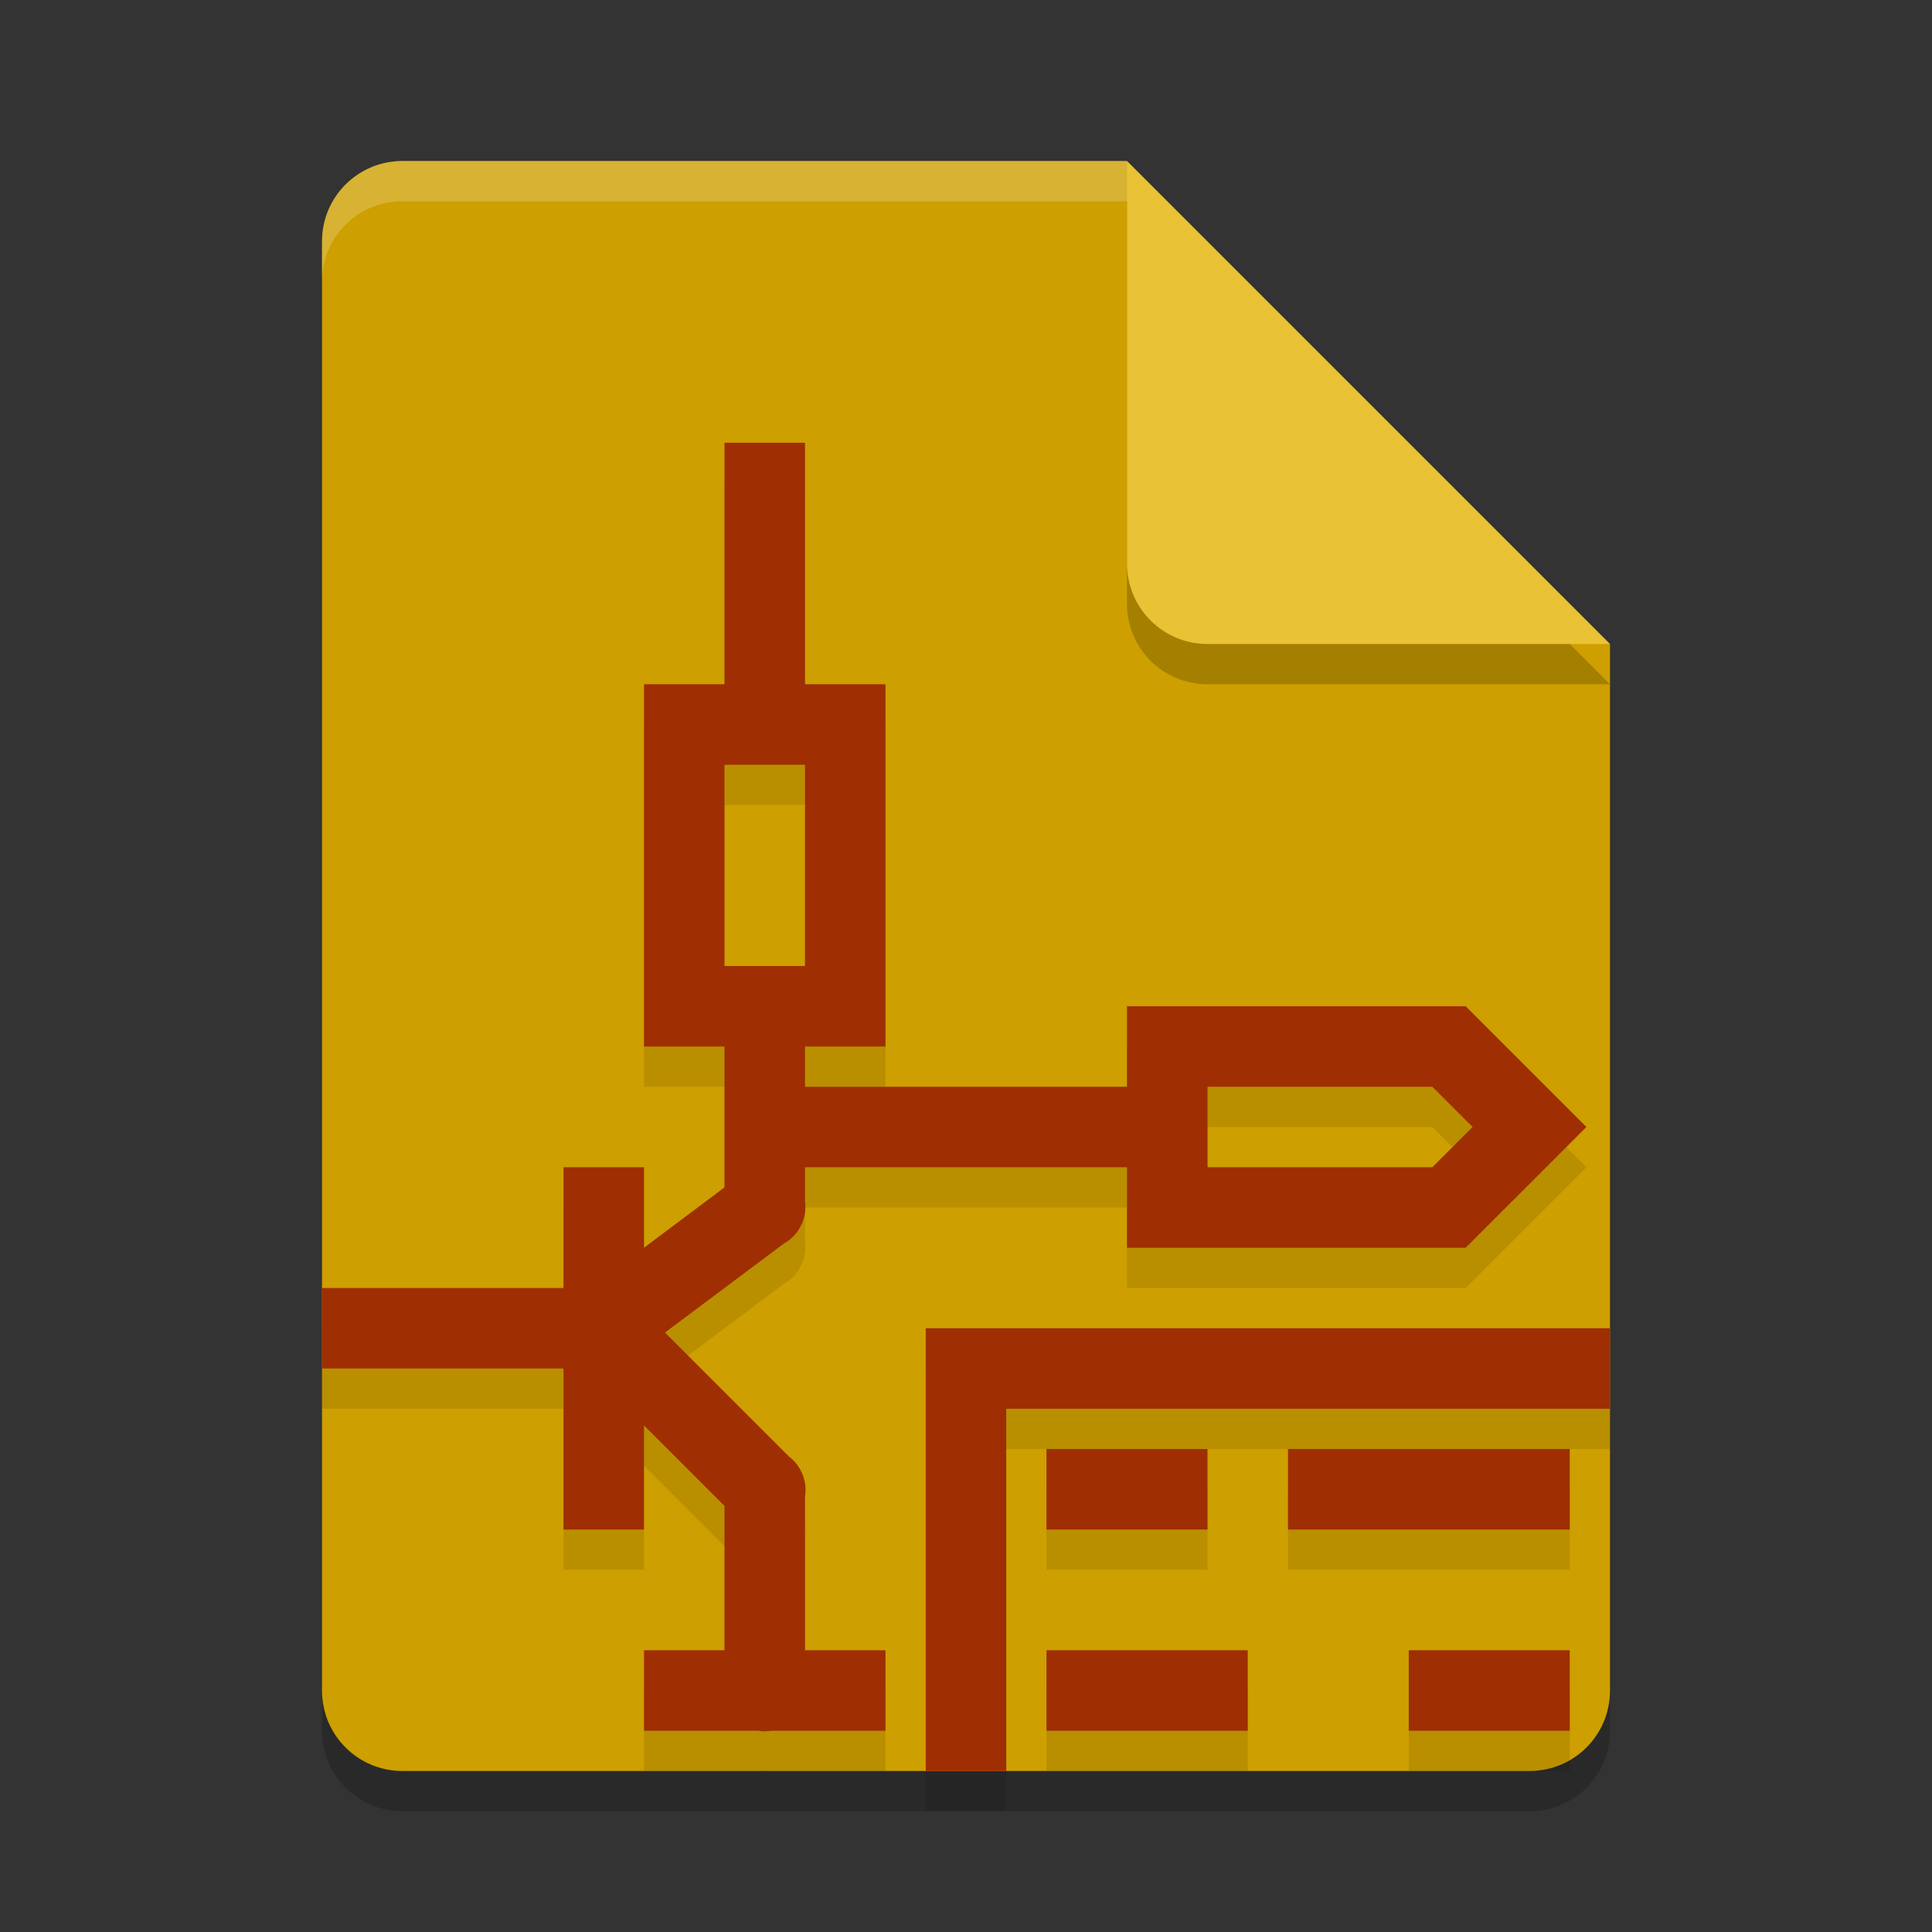 <svg xmlns="http://www.w3.org/2000/svg" width="48" height="48">
 <rect width="100%" height="100%" fill="#333333" stroke="none"/>
 <path style="opacity:0.2" d="M 10,5 C 8.892,5 8,5.892 8,7 V 43 C 8,44.108 8.892,45 10,45 H 38 C 39.108,45 40,44.108 40,43 V 17 L 28,5 Z"/>
 <path style="fill:#cd9f00" d="M 10,4 C 8.892,4 8,4.892 8,6 V 42 C 8,43.108 8.892,44 10,44 H 38 C 39.108,44 40,43.108 40,42 V 16 L 30,14 28,4 Z"/>
 <path style="opacity:0.2" d="M 40,17 28,5 V 15 C 28,16.108 28.892,17 30,17 Z"/>
 <path style="fill:#e9c235" d="M 40,16 28,4 V 14 C 28,15.108 28.892,16 30,16 Z"/>
 <path style="opacity:0.2;fill:#ffffff" d="M 10 4 C 8.892 4 8 4.892 8 6 L 8 7 C 8 5.892 8.892 5 10 5 L 28 5 L 28 4 L 10 4 z"/>
 <path style="opacity:0.1" d="m 18,12 v 1 5 h -2 v 9 h 2 v 3.5 L 16,32 v -1 -1 h -2 v 1 2 H 9 8 v 2 h 1 5 v 3 1 h 2 v -1 -1.586 l 2,2 V 42 h -1 -1 v 2 h 1 1.832 a 1,1 0 0 0 0.326,0 H 21 22 v -2 h -1 -1 v -3.824 a 1,1 0 0 0 -0.115,-0.656 1,1 0 0 0 -0.281,-0.33 l -3.082,-3.082 2.957,-2.215 A 1,1 0 0 0 19.904,31.439 1,1 0 0 0 20,30.852 V 30 h 8 v 2 h 8.414 l 3,-3 -3,-3 H 28 v 1 1 h -8 v -1 h 1 1 v -2 -7 h -2 v -5 -1 z m 0,8 h 2 v 5 h -2 z m 12,8 h 5.586 l 1,1 -1,1 H 30 Z m -7,6 v 11 h 2 v -9 h 15 v -2 z m 3,3 v 2 h 4 v -2 z m 6,0 v 2 h 7 v -2 z m -6,5 v 2 h 5 v -2 z m 9,0 v 2 h 4 v -2 z"/>
 <path style="fill:#9f2e03" d="M 18 11 L 18 12 L 18 17 L 16 17 L 16 26 L 18 26 L 18 29.5 L 16 31 L 16 30 L 16 29 L 14 29 L 14 30 L 14 32 L 9 32 L 8 32 L 8 34 L 9 34 L 14 34 L 14 37 L 14 38 L 16 38 L 16 37 L 16 35.414 L 18 37.414 L 18 41 L 17 41 L 16 41 L 16 43 L 17 43 L 18.832 43 A 1 1 0 0 0 19.158 43 L 21 43 L 22 43 L 22 41 L 21 41 L 20 41 L 20 37.176 A 1 1 0 0 0 19.885 36.52 A 1 1 0 0 0 19.604 36.189 L 16.521 33.107 L 19.479 30.893 A 1 1 0 0 0 19.904 30.439 A 1 1 0 0 0 20 29.852 L 20 29 L 28 29 L 28 31 L 36.414 31 L 39.414 28 L 36.414 25 L 28 25 L 28 26 L 28 27 L 20 27 L 20 26 L 21 26 L 22 26 L 22 24 L 22 17 L 20 17 L 20 12 L 20 11 L 18 11 z M 18 19 L 20 19 L 20 24 L 18 24 L 18 19 z M 30 27 L 35.586 27 L 36.586 28 L 35.586 29 L 30 29 L 30 27 z M 23 33 L 23 44 L 25 44 L 25 35 L 40 35 L 40 33 L 23 33 z M 26 36 L 26 38 L 30 38 L 30 36 L 26 36 z M 32 36 L 32 38 L 39 38 L 39 36 L 32 36 z M 26 41 L 26 43 L 31 43 L 31 41 L 26 41 z M 35 41 L 35 43 L 39 43 L 39 41 L 35 41 z"/>
</svg>
